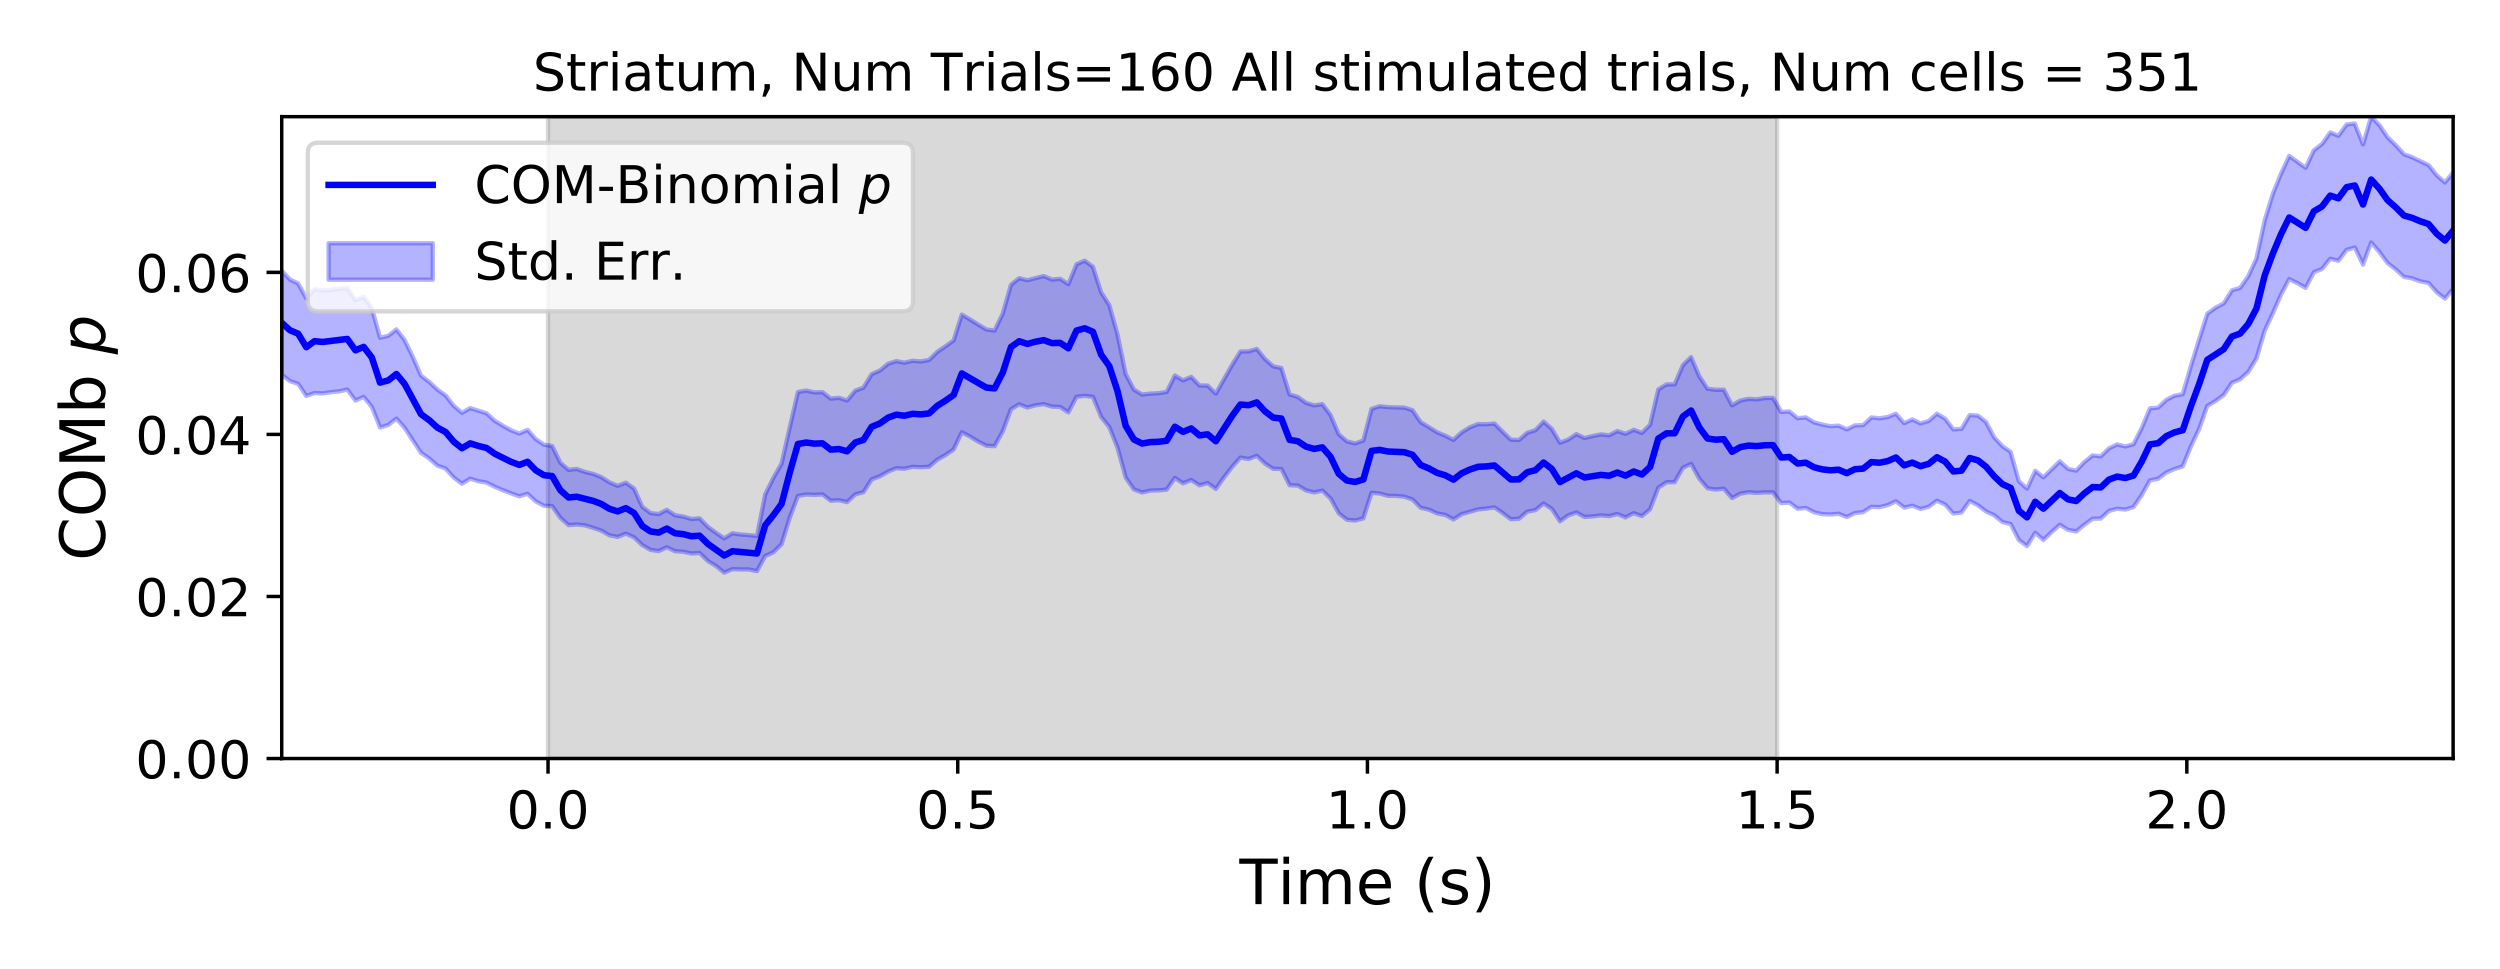 <?xml version="1.0" encoding="utf-8" standalone="no"?>
<!DOCTYPE svg PUBLIC "-//W3C//DTD SVG 1.1//EN"
  "http://www.w3.org/Graphics/SVG/1.1/DTD/svg11.dtd">
<!-- Created with matplotlib (https://matplotlib.org/) -->
<svg height="223.2pt" version="1.1" viewBox="0 0 576 223.2" width="576pt" xmlns="http://www.w3.org/2000/svg" xmlns:xlink="http://www.w3.org/1999/xlink">
 <defs>
  <style type="text/css">
*{stroke-linecap:butt;stroke-linejoin:round;}
  </style>
 </defs>
 <g id="figure_1">
  <g id="patch_1">
   <path d="M 0 223.2 
L 576 223.2 
L 576 0 
L 0 0 
z
" style="fill:#ffffff;"/>
  </g>
  <g id="axes_1">
   <g id="patch_2">
    <path d="M 64.91 174.76 
L 565.2 174.76 
L 565.2 26.88 
L 64.91 26.88 
z
" style="fill:#ffffff;"/>
   </g>
   <g id="PolyCollection_1">
    <defs>
     <path d="M 126.266 -48.44 
L 126.266 -196.32 
L 409.449 -196.32 
L 409.449 -48.44 
L 409.449 -48.44 
L 126.266 -48.44 
z
" id="md627ba0656" style="stroke:#808080;stroke-opacity:0.3;"/>
    </defs>
    <g clip-path="url(#p32fec89792)">
     <use style="fill:#808080;fill-opacity:0.3;stroke:#808080;stroke-opacity:0.3;" x="0" xlink:href="#md627ba0656" y="223.2"/>
    </g>
   </g>
   <g id="PolyCollection_2">
    <defs>
     <path d="M 64.91 -160.804 
L 64.91 -136.876 
L 66.798 -135.41 
L 68.686 -134.754 
L 70.574 -131.976 
L 72.462 -132.65 
L 74.349 -132.561 
L 76.237 -132.846 
L 78.125 -133.033 
L 80.013 -133.449 
L 81.901 -130.918 
L 83.789 -131.762 
L 85.677 -129.441 
L 87.565 -124.701 
L 89.453 -125.285 
L 91.34 -126.753 
L 93.228 -124.618 
L 95.116 -121.737 
L 97.004 -118.875 
L 98.892 -117.573 
L 100.78 -115.912 
L 102.668 -115.24 
L 104.556 -113.163 
L 106.444 -111.748 
L 108.331 -112.928 
L 110.219 -112.333 
L 112.107 -112.005 
L 113.995 -111.063 
L 115.883 -110.234 
L 117.771 -109.528 
L 119.659 -108.855 
L 121.547 -109.434 
L 123.434 -107.671 
L 125.322 -106.669 
L 127.21 -106.587 
L 129.098 -103.923 
L 130.986 -102.215 
L 132.874 -102.358 
L 134.762 -102.163 
L 136.65 -101.59 
L 138.538 -100.944 
L 140.425 -99.859 
L 142.313 -99.489 
L 144.201 -100.243 
L 146.089 -99.397 
L 147.977 -97.614 
L 149.865 -96.51 
L 151.753 -96.227 
L 153.641 -97.107 
L 155.529 -96.198 
L 157.416 -96.086 
L 159.304 -95.672 
L 161.192 -95.79 
L 163.08 -93.961 
L 164.968 -92.799 
L 166.856 -91.265 
L 168.744 -92.07 
L 170.632 -92.004 
L 172.52 -91.996 
L 174.407 -91.617 
L 176.295 -95.099 
L 178.183 -95.937 
L 180.071 -97.813 
L 181.959 -103.916 
L 183.847 -108.938 
L 185.735 -109.266 
L 187.623 -109.185 
L 189.511 -109.274 
L 191.398 -107.839 
L 193.286 -107.943 
L 195.174 -107.519 
L 197.062 -109.298 
L 198.95 -109.807 
L 200.838 -112.747 
L 202.726 -113.461 
L 204.614 -114.556 
L 206.502 -115.321 
L 208.389 -115.206 
L 210.277 -115.643 
L 212.165 -115.542 
L 214.053 -115.646 
L 215.941 -117.277 
L 217.829 -118.355 
L 219.717 -119.65 
L 221.605 -123.608 
L 223.492 -122.615 
L 225.38 -121.464 
L 227.268 -120.51 
L 229.156 -120.393 
L 231.044 -123.827 
L 232.932 -128.912 
L 234.82 -130.045 
L 236.708 -129.306 
L 238.596 -129.825 
L 240.483 -130.078 
L 242.371 -129.512 
L 244.259 -129.443 
L 246.147 -128.191 
L 248.035 -131.766 
L 249.923 -131.994 
L 251.811 -131.767 
L 253.699 -127.143 
L 255.587 -124.79 
L 257.474 -120.048 
L 259.362 -113.167 
L 261.25 -110.429 
L 263.138 -109.736 
L 265.026 -110.167 
L 266.914 -110.224 
L 268.802 -110.396 
L 270.69 -113.088 
L 272.578 -111.843 
L 274.465 -112.612 
L 276.353 -111.378 
L 278.241 -111.905 
L 280.129 -110.558 
L 282.017 -113.206 
L 283.905 -115.649 
L 285.793 -117.781 
L 287.681 -117.447 
L 289.569 -118.178 
L 291.456 -116.389 
L 293.344 -115.185 
L 295.232 -115.137 
L 297.12 -111.405 
L 299.008 -111.331 
L 300.896 -110.227 
L 302.784 -109.741 
L 304.672 -110.165 
L 306.56 -108.34 
L 308.447 -104.944 
L 310.335 -103.443 
L 312.223 -103.276 
L 314.111 -103.768 
L 315.999 -109.654 
L 317.887 -109.494 
L 319.775 -108.963 
L 321.663 -108.937 
L 323.55 -108.754 
L 325.438 -108.144 
L 327.326 -106.209 
L 329.214 -105.781 
L 331.102 -104.915 
L 332.99 -104.568 
L 334.878 -103.524 
L 336.766 -104.745 
L 338.654 -105.282 
L 340.541 -105.827 
L 342.429 -106.02 
L 344.317 -106.296 
L 346.205 -105.004 
L 348.093 -103.563 
L 349.981 -103.686 
L 351.869 -105.3 
L 353.757 -105.668 
L 355.645 -107.19 
L 357.532 -105.952 
L 359.42 -103.078 
L 361.308 -104.449 
L 363.196 -105.126 
L 365.084 -104.091 
L 366.972 -104.221 
L 368.86 -104.455 
L 370.748 -104.286 
L 372.636 -104.775 
L 374.523 -103.984 
L 376.411 -104.966 
L 378.299 -104.297 
L 380.187 -105.874 
L 382.075 -110.836 
L 383.963 -112.086 
L 385.851 -112.115 
L 387.739 -115.43 
L 389.627 -116.308 
L 391.514 -112.93 
L 393.402 -110.705 
L 395.29 -110.415 
L 397.178 -110.6 
L 399.066 -108.43 
L 400.954 -109.453 
L 402.842 -109.785 
L 404.73 -109.642 
L 406.618 -109.756 
L 408.505 -109.755 
L 410.393 -107.279 
L 412.281 -107.413 
L 414.169 -105.975 
L 416.057 -106.175 
L 417.945 -105.187 
L 419.833 -104.743 
L 421.721 -104.662 
L 423.608 -104.84 
L 425.496 -104.082 
L 427.384 -104.999 
L 429.272 -105.205 
L 431.16 -106.437 
L 433.048 -106.351 
L 434.936 -106.822 
L 436.824 -107.705 
L 438.712 -106.255 
L 440.599 -106.676 
L 442.487 -105.932 
L 444.375 -106.44 
L 446.263 -107.829 
L 448.151 -106.954 
L 450.039 -104.878 
L 451.927 -105.11 
L 453.815 -107.775 
L 455.703 -106.812 
L 457.59 -105.359 
L 459.478 -104.469 
L 461.366 -102.917 
L 463.254 -102.47 
L 465.142 -98.767 
L 467.03 -97.38 
L 468.918 -100.449 
L 470.806 -98.79 
L 472.694 -100.606 
L 474.581 -102.295 
L 476.469 -101.117 
L 478.357 -100.762 
L 480.245 -102.303 
L 482.133 -103.688 
L 484.021 -103.729 
L 485.909 -105.488 
L 487.797 -105.984 
L 489.685 -105.796 
L 491.572 -106.394 
L 493.46 -109.153 
L 495.348 -112.511 
L 497.236 -112.893 
L 499.124 -114.337 
L 501.012 -115.132 
L 502.9 -115.766 
L 504.788 -120.335 
L 506.676 -124.367 
L 508.563 -129.683 
L 510.451 -130.816 
L 512.339 -132.183 
L 514.227 -134.998 
L 516.115 -135.81 
L 518.003 -137.53 
L 519.891 -140.594 
L 521.779 -146.983 
L 523.666 -151.021 
L 525.554 -155.334 
L 527.442 -158.908 
L 529.33 -157.949 
L 531.218 -156.868 
L 533.106 -160.466 
L 534.994 -161.233 
L 536.882 -163.578 
L 538.77 -163.132 
L 540.657 -165.632 
L 542.545 -166.181 
L 544.433 -162.224 
L 546.321 -167.333 
L 548.209 -165.141 
L 550.097 -162.588 
L 551.985 -161.131 
L 553.873 -159.404 
L 555.761 -159.056 
L 557.648 -158.378 
L 559.536 -158.014 
L 561.424 -155.858 
L 563.312 -154.405 
L 565.2 -156.651 
L 565.2 -183.455 
L 565.2 -183.455 
L 563.312 -181.159 
L 561.424 -182.822 
L 559.536 -185.172 
L 557.648 -186.053 
L 555.761 -186.956 
L 553.873 -187.668 
L 551.985 -189.734 
L 550.097 -191.576 
L 548.209 -194.363 
L 546.321 -196.32 
L 544.433 -189.934 
L 542.545 -194.745 
L 540.657 -194.527 
L 538.77 -191.91 
L 536.882 -192.683 
L 534.994 -190.022 
L 533.106 -188.565 
L 531.218 -184.549 
L 529.33 -185.905 
L 527.442 -187.273 
L 525.554 -183.208 
L 523.666 -178.564 
L 521.779 -172.425 
L 519.891 -163.68 
L 518.003 -159.576 
L 516.115 -156.872 
L 514.227 -156.302 
L 512.339 -153.297 
L 510.451 -152.288 
L 508.563 -150.929 
L 506.676 -145.004 
L 504.788 -138.894 
L 502.9 -132.383 
L 501.012 -132.031 
L 499.124 -131.072 
L 497.236 -129.288 
L 495.348 -129.122 
L 493.46 -124.601 
L 491.572 -120.871 
L 489.685 -120.336 
L 487.797 -120.799 
L 485.909 -119.905 
L 484.021 -118.058 
L 482.133 -118.267 
L 480.245 -116.756 
L 478.357 -114.767 
L 476.469 -115.174 
L 474.581 -116.919 
L 472.694 -115.066 
L 470.806 -113.225 
L 468.918 -114.735 
L 467.03 -110.633 
L 465.142 -112.306 
L 463.254 -119.09 
L 461.366 -120.392 
L 459.478 -122.412 
L 457.59 -125.971 
L 455.703 -127.455 
L 453.815 -127.574 
L 451.927 -124.398 
L 450.039 -124.272 
L 448.151 -126.751 
L 446.263 -127.881 
L 444.375 -126.212 
L 442.487 -125.65 
L 440.599 -126.554 
L 438.712 -125.71 
L 436.824 -127.878 
L 434.936 -127.114 
L 433.048 -126.825 
L 431.16 -127.026 
L 429.272 -125.246 
L 427.384 -125.199 
L 425.496 -124.287 
L 423.608 -125.132 
L 421.721 -125.012 
L 419.833 -125.387 
L 417.945 -125.901 
L 416.057 -127.025 
L 414.169 -126.841 
L 412.281 -128.401 
L 410.393 -128.299 
L 408.505 -131.53 
L 406.618 -131.488 
L 404.73 -131.191 
L 402.842 -131.296 
L 400.954 -130.897 
L 399.066 -129.796 
L 397.178 -133.411 
L 395.29 -133.393 
L 393.402 -133.643 
L 391.514 -136.519 
L 389.627 -140.92 
L 387.739 -139.069 
L 385.851 -134.646 
L 383.963 -134.631 
L 382.075 -133.472 
L 380.187 -125.367 
L 378.299 -123.448 
L 376.411 -124.177 
L 374.523 -123.254 
L 372.636 -123.884 
L 370.748 -122.902 
L 368.86 -123.118 
L 366.972 -122.738 
L 365.084 -122.282 
L 363.196 -123.175 
L 361.308 -121.907 
L 359.42 -121.204 
L 357.532 -124.386 
L 355.645 -126.073 
L 353.757 -124.074 
L 351.869 -123.481 
L 349.981 -121.826 
L 348.093 -121.893 
L 346.205 -123.735 
L 344.317 -125.622 
L 342.429 -125.45 
L 340.541 -125.482 
L 338.654 -124.749 
L 336.766 -123.586 
L 334.878 -121.849 
L 332.99 -122.81 
L 331.102 -123.598 
L 329.214 -124.781 
L 327.326 -125.929 
L 325.438 -128.696 
L 323.55 -129.281 
L 321.663 -129.341 
L 319.775 -129.388 
L 317.887 -129.61 
L 315.999 -128.977 
L 314.111 -121.706 
L 312.223 -121.041 
L 310.335 -121.502 
L 308.447 -123.132 
L 306.56 -127.576 
L 304.672 -130.085 
L 302.784 -129.801 
L 300.896 -130.381 
L 299.008 -131.753 
L 297.12 -132.307 
L 295.232 -138.396 
L 293.344 -138.791 
L 291.456 -140.469 
L 289.569 -142.798 
L 287.681 -142.236 
L 285.793 -142.215 
L 283.905 -139.171 
L 282.017 -135.858 
L 280.129 -132.511 
L 278.241 -134.36 
L 276.353 -134.386 
L 274.465 -136.362 
L 272.578 -135.56 
L 270.69 -136.679 
L 268.802 -132.896 
L 266.914 -132.6 
L 265.026 -132.515 
L 263.138 -132.297 
L 261.25 -133.45 
L 259.362 -137.006 
L 257.474 -146.142 
L 255.587 -152.9 
L 253.699 -155.841 
L 251.811 -161.733 
L 249.923 -163.141 
L 248.035 -162.318 
L 246.147 -157.726 
L 244.259 -158.963 
L 242.371 -158.78 
L 240.483 -159.594 
L 238.596 -159.127 
L 236.708 -158.62 
L 234.82 -159.107 
L 232.932 -157.583 
L 231.044 -150.96 
L 229.156 -147.042 
L 227.268 -147.282 
L 225.38 -148.417 
L 223.492 -149.599 
L 221.605 -150.707 
L 219.717 -144.761 
L 217.829 -143.405 
L 215.941 -142.118 
L 214.053 -140.259 
L 212.165 -139.918 
L 210.277 -140.078 
L 208.389 -139.633 
L 206.502 -139.997 
L 204.614 -139.393 
L 202.726 -137.826 
L 200.838 -136.998 
L 198.95 -133.894 
L 197.062 -133.196 
L 195.174 -130.919 
L 193.286 -131.547 
L 191.398 -131.36 
L 189.511 -132.842 
L 187.623 -132.794 
L 185.735 -133.22 
L 183.847 -132.879 
L 181.959 -124.729 
L 180.071 -116.391 
L 178.183 -113.084 
L 176.295 -109.264 
L 174.407 -99.729 
L 172.52 -99.906 
L 170.632 -100.056 
L 168.744 -100.343 
L 166.856 -99.158 
L 164.968 -100.437 
L 163.08 -101.835 
L 161.192 -103.764 
L 159.304 -103.626 
L 157.416 -104.181 
L 155.529 -104.484 
L 153.641 -105.741 
L 151.753 -104.757 
L 149.865 -104.999 
L 147.977 -106.438 
L 146.089 -110.63 
L 144.201 -111.999 
L 142.313 -111.261 
L 140.425 -112.063 
L 138.538 -113.266 
L 136.65 -114.014 
L 134.762 -114.478 
L 132.874 -115.148 
L 130.986 -114.943 
L 129.098 -116.603 
L 127.21 -120.455 
L 125.322 -120.751 
L 123.434 -122.028 
L 121.547 -124.17 
L 119.659 -123.315 
L 117.771 -124.051 
L 115.883 -125.098 
L 113.995 -126.248 
L 112.107 -127.985 
L 110.219 -128.58 
L 108.331 -129.168 
L 106.444 -128.098 
L 104.556 -129.681 
L 102.668 -132.081 
L 100.78 -133.439 
L 98.892 -135.219 
L 97.004 -136.653 
L 95.116 -140.976 
L 93.228 -144.838 
L 91.34 -147.301 
L 89.453 -145.825 
L 87.565 -145.386 
L 85.677 -152.186 
L 83.789 -154.795 
L 81.901 -154.052 
L 80.013 -156.769 
L 78.125 -156.639 
L 76.237 -156.393 
L 74.349 -156.263 
L 72.462 -156.534 
L 70.574 -154.442 
L 68.686 -157.9 
L 66.798 -158.803 
L 64.91 -160.804 
z
" id="m3ce435a4c1" style="stroke:#0000ff;stroke-opacity:0.3;"/>
    </defs>
    <g clip-path="url(#p32fec89792)">
     <use style="fill:#0000ff;fill-opacity:0.3;stroke:#0000ff;stroke-opacity:0.3;" x="0" xlink:href="#m3ce435a4c1" y="223.2"/>
    </g>
   </g>
   <g id="matplotlib.axis_1">
    <g id="xtick_1">
     <g id="line2d_1">
      <defs>
       <path d="M 0 0 
L 0 3.5 
" id="m95aa068891" style="stroke:#000000;stroke-width:0.8;"/>
      </defs>
      <g>
       <use style="stroke:#000000;stroke-width:0.8;" x="126.266" xlink:href="#m95aa068891" y="174.76"/>
      </g>
     </g>
     <g id="text_1">
      <!-- 0.0 -->
      <defs>
       <path d="M 31.781 66.406 
Q 24.172 66.406 20.328 58.906 
Q 16.5 51.422 16.5 36.375 
Q 16.5 21.391 20.328 13.891 
Q 24.172 6.391 31.781 6.391 
Q 39.453 6.391 43.281 13.891 
Q 47.125 21.391 47.125 36.375 
Q 47.125 51.422 43.281 58.906 
Q 39.453 66.406 31.781 66.406 
z
M 31.781 74.219 
Q 44.047 74.219 50.516 64.516 
Q 56.984 54.828 56.984 36.375 
Q 56.984 17.969 50.516 8.266 
Q 44.047 -1.422 31.781 -1.422 
Q 19.531 -1.422 13.062 8.266 
Q 6.594 17.969 6.594 36.375 
Q 6.594 54.828 13.062 64.516 
Q 19.531 74.219 31.781 74.219 
z
" id="DejaVuSans-48"/>
       <path d="M 10.688 12.406 
L 21 12.406 
L 21 0 
L 10.688 0 
z
" id="DejaVuSans-46"/>
      </defs>
      <g transform="translate(116.724 190.878)scale(0.12 -0.12)">
       <use xlink:href="#DejaVuSans-48"/>
       <use x="63.623" xlink:href="#DejaVuSans-46"/>
       <use x="95.41" xlink:href="#DejaVuSans-48"/>
      </g>
     </g>
    </g>
    <g id="xtick_2">
     <g id="line2d_2">
      <g>
       <use style="stroke:#000000;stroke-width:0.8;" x="220.661" xlink:href="#m95aa068891" y="174.76"/>
      </g>
     </g>
     <g id="text_2">
      <!-- 0.5 -->
      <defs>
       <path d="M 10.797 72.906 
L 49.516 72.906 
L 49.516 64.594 
L 19.828 64.594 
L 19.828 46.734 
Q 21.969 47.469 24.109 47.828 
Q 26.266 48.188 28.422 48.188 
Q 40.625 48.188 47.75 41.5 
Q 54.891 34.812 54.891 23.391 
Q 54.891 11.625 47.562 5.094 
Q 40.234 -1.422 26.906 -1.422 
Q 22.312 -1.422 17.547 -0.641 
Q 12.797 0.141 7.719 1.703 
L 7.719 11.625 
Q 12.109 9.234 16.797 8.062 
Q 21.484 6.891 26.703 6.891 
Q 35.156 6.891 40.078 11.328 
Q 45.016 15.766 45.016 23.391 
Q 45.016 31 40.078 35.438 
Q 35.156 39.891 26.703 39.891 
Q 22.75 39.891 18.812 39.016 
Q 14.891 38.141 10.797 36.281 
z
" id="DejaVuSans-53"/>
      </defs>
      <g transform="translate(211.119 190.878)scale(0.12 -0.12)">
       <use xlink:href="#DejaVuSans-48"/>
       <use x="63.623" xlink:href="#DejaVuSans-46"/>
       <use x="95.41" xlink:href="#DejaVuSans-53"/>
      </g>
     </g>
    </g>
    <g id="xtick_3">
     <g id="line2d_3">
      <g>
       <use style="stroke:#000000;stroke-width:0.8;" x="315.055" xlink:href="#m95aa068891" y="174.76"/>
      </g>
     </g>
     <g id="text_3">
      <!-- 1.0 -->
      <defs>
       <path d="M 12.406 8.297 
L 28.516 8.297 
L 28.516 63.922 
L 10.984 60.406 
L 10.984 69.391 
L 28.422 72.906 
L 38.281 72.906 
L 38.281 8.297 
L 54.391 8.297 
L 54.391 0 
L 12.406 0 
z
" id="DejaVuSans-49"/>
      </defs>
      <g transform="translate(305.513 190.878)scale(0.12 -0.12)">
       <use xlink:href="#DejaVuSans-49"/>
       <use x="63.623" xlink:href="#DejaVuSans-46"/>
       <use x="95.41" xlink:href="#DejaVuSans-48"/>
      </g>
     </g>
    </g>
    <g id="xtick_4">
     <g id="line2d_4">
      <g>
       <use style="stroke:#000000;stroke-width:0.8;" x="409.449" xlink:href="#m95aa068891" y="174.76"/>
      </g>
     </g>
     <g id="text_4">
      <!-- 1.5 -->
      <g transform="translate(399.907 190.878)scale(0.12 -0.12)">
       <use xlink:href="#DejaVuSans-49"/>
       <use x="63.623" xlink:href="#DejaVuSans-46"/>
       <use x="95.41" xlink:href="#DejaVuSans-53"/>
      </g>
     </g>
    </g>
    <g id="xtick_5">
     <g id="line2d_5">
      <g>
       <use style="stroke:#000000;stroke-width:0.8;" x="503.844" xlink:href="#m95aa068891" y="174.76"/>
      </g>
     </g>
     <g id="text_5">
      <!-- 2.0 -->
      <defs>
       <path d="M 19.188 8.297 
L 53.609 8.297 
L 53.609 0 
L 7.328 0 
L 7.328 8.297 
Q 12.938 14.109 22.625 23.891 
Q 32.328 33.688 34.812 36.531 
Q 39.547 41.844 41.422 45.531 
Q 43.312 49.219 43.312 52.781 
Q 43.312 58.594 39.234 62.25 
Q 35.156 65.922 28.609 65.922 
Q 23.969 65.922 18.812 64.312 
Q 13.672 62.703 7.812 59.422 
L 7.812 69.391 
Q 13.766 71.781 18.938 73 
Q 24.125 74.219 28.422 74.219 
Q 39.75 74.219 46.484 68.547 
Q 53.219 62.891 53.219 53.422 
Q 53.219 48.922 51.531 44.891 
Q 49.859 40.875 45.406 35.406 
Q 44.188 33.984 37.641 27.219 
Q 31.109 20.453 19.188 8.297 
z
" id="DejaVuSans-50"/>
      </defs>
      <g transform="translate(494.302 190.878)scale(0.12 -0.12)">
       <use xlink:href="#DejaVuSans-50"/>
       <use x="63.623" xlink:href="#DejaVuSans-46"/>
       <use x="95.41" xlink:href="#DejaVuSans-48"/>
      </g>
     </g>
    </g>
    <g id="text_6">
     <!-- Time (s) -->
     <defs>
      <path d="M -0.297 72.906 
L 61.375 72.906 
L 61.375 64.594 
L 35.5 64.594 
L 35.5 0 
L 25.594 0 
L 25.594 64.594 
L -0.297 64.594 
z
" id="DejaVuSans-84"/>
      <path d="M 9.422 54.688 
L 18.406 54.688 
L 18.406 0 
L 9.422 0 
z
M 9.422 75.984 
L 18.406 75.984 
L 18.406 64.594 
L 9.422 64.594 
z
" id="DejaVuSans-105"/>
      <path d="M 52 44.188 
Q 55.375 50.25 60.062 53.125 
Q 64.75 56 71.094 56 
Q 79.641 56 84.281 50.016 
Q 88.922 44.047 88.922 33.016 
L 88.922 0 
L 79.891 0 
L 79.891 32.719 
Q 79.891 40.578 77.094 44.375 
Q 74.312 48.188 68.609 48.188 
Q 61.625 48.188 57.562 43.547 
Q 53.516 38.922 53.516 30.906 
L 53.516 0 
L 44.484 0 
L 44.484 32.719 
Q 44.484 40.625 41.703 44.406 
Q 38.922 48.188 33.109 48.188 
Q 26.219 48.188 22.156 43.531 
Q 18.109 38.875 18.109 30.906 
L 18.109 0 
L 9.078 0 
L 9.078 54.688 
L 18.109 54.688 
L 18.109 46.188 
Q 21.188 51.219 25.484 53.609 
Q 29.781 56 35.688 56 
Q 41.656 56 45.828 52.969 
Q 50 49.953 52 44.188 
z
" id="DejaVuSans-109"/>
      <path d="M 56.203 29.594 
L 56.203 25.203 
L 14.891 25.203 
Q 15.484 15.922 20.484 11.062 
Q 25.484 6.203 34.422 6.203 
Q 39.594 6.203 44.453 7.469 
Q 49.312 8.734 54.109 11.281 
L 54.109 2.781 
Q 49.266 0.734 44.188 -0.344 
Q 39.109 -1.422 33.891 -1.422 
Q 20.797 -1.422 13.156 6.188 
Q 5.516 13.812 5.516 26.812 
Q 5.516 40.234 12.766 48.109 
Q 20.016 56 32.328 56 
Q 43.359 56 49.781 48.891 
Q 56.203 41.797 56.203 29.594 
z
M 47.219 32.234 
Q 47.125 39.594 43.094 43.984 
Q 39.062 48.391 32.422 48.391 
Q 24.906 48.391 20.391 44.141 
Q 15.875 39.891 15.188 32.172 
z
" id="DejaVuSans-101"/>
      <path id="DejaVuSans-32"/>
      <path d="M 31 75.875 
Q 24.469 64.656 21.281 53.656 
Q 18.109 42.672 18.109 31.391 
Q 18.109 20.125 21.312 9.062 
Q 24.516 -2 31 -13.188 
L 23.188 -13.188 
Q 15.875 -1.703 12.234 9.375 
Q 8.594 20.453 8.594 31.391 
Q 8.594 42.281 12.203 53.312 
Q 15.828 64.359 23.188 75.875 
z
" id="DejaVuSans-40"/>
      <path d="M 44.281 53.078 
L 44.281 44.578 
Q 40.484 46.531 36.375 47.5 
Q 32.281 48.484 27.875 48.484 
Q 21.188 48.484 17.844 46.438 
Q 14.5 44.391 14.5 40.281 
Q 14.5 37.156 16.891 35.375 
Q 19.281 33.594 26.516 31.984 
L 29.594 31.297 
Q 39.156 29.25 43.188 25.516 
Q 47.219 21.781 47.219 15.094 
Q 47.219 7.469 41.188 3.016 
Q 35.156 -1.422 24.609 -1.422 
Q 20.219 -1.422 15.453 -0.562 
Q 10.688 0.297 5.422 2 
L 5.422 11.281 
Q 10.406 8.688 15.234 7.391 
Q 20.062 6.109 24.812 6.109 
Q 31.156 6.109 34.562 8.281 
Q 37.984 10.453 37.984 14.406 
Q 37.984 18.062 35.516 20.016 
Q 33.062 21.969 24.703 23.781 
L 21.578 24.516 
Q 13.234 26.266 9.516 29.906 
Q 5.812 33.547 5.812 39.891 
Q 5.812 47.609 11.281 51.797 
Q 16.75 56 26.812 56 
Q 31.781 56 36.172 55.266 
Q 40.578 54.547 44.281 53.078 
z
" id="DejaVuSans-115"/>
      <path d="M 8.016 75.875 
L 15.828 75.875 
Q 23.141 64.359 26.781 53.312 
Q 30.422 42.281 30.422 31.391 
Q 30.422 20.453 26.781 9.375 
Q 23.141 -1.703 15.828 -13.188 
L 8.016 -13.188 
Q 14.5 -2 17.703 9.062 
Q 20.906 20.125 20.906 31.391 
Q 20.906 42.672 17.703 53.656 
Q 14.5 64.656 8.016 75.875 
z
" id="DejaVuSans-41"/>
     </defs>
     <g transform="translate(285.56 208.315)scale(0.144 -0.144)">
      <use xlink:href="#DejaVuSans-84"/>
      <use x="61.037" xlink:href="#DejaVuSans-105"/>
      <use x="88.82" xlink:href="#DejaVuSans-109"/>
      <use x="186.232" xlink:href="#DejaVuSans-101"/>
      <use x="247.756" xlink:href="#DejaVuSans-32"/>
      <use x="279.543" xlink:href="#DejaVuSans-40"/>
      <use x="318.557" xlink:href="#DejaVuSans-115"/>
      <use x="370.656" xlink:href="#DejaVuSans-41"/>
     </g>
    </g>
   </g>
   <g id="matplotlib.axis_2">
    <g id="ytick_1">
     <g id="line2d_6">
      <defs>
       <path d="M 0 0 
L -3.5 0 
" id="m53a3105399" style="stroke:#000000;stroke-width:0.8;"/>
      </defs>
      <g>
       <use style="stroke:#000000;stroke-width:0.8;" x="64.91" xlink:href="#m53a3105399" y="174.76"/>
      </g>
     </g>
     <g id="text_7">
      <!-- 0.00 -->
      <g transform="translate(31.191 179.319)scale(0.12 -0.12)">
       <use xlink:href="#DejaVuSans-48"/>
       <use x="63.623" xlink:href="#DejaVuSans-46"/>
       <use x="95.41" xlink:href="#DejaVuSans-48"/>
       <use x="159.033" xlink:href="#DejaVuSans-48"/>
      </g>
     </g>
    </g>
    <g id="ytick_2">
     <g id="line2d_7">
      <g>
       <use style="stroke:#000000;stroke-width:0.8;" x="64.91" xlink:href="#m53a3105399" y="137.424"/>
      </g>
     </g>
     <g id="text_8">
      <!-- 0.02 -->
      <g transform="translate(31.191 141.983)scale(0.12 -0.12)">
       <use xlink:href="#DejaVuSans-48"/>
       <use x="63.623" xlink:href="#DejaVuSans-46"/>
       <use x="95.41" xlink:href="#DejaVuSans-48"/>
       <use x="159.033" xlink:href="#DejaVuSans-50"/>
      </g>
     </g>
    </g>
    <g id="ytick_3">
     <g id="line2d_8">
      <g>
       <use style="stroke:#000000;stroke-width:0.8;" x="64.91" xlink:href="#m53a3105399" y="100.089"/>
      </g>
     </g>
     <g id="text_9">
      <!-- 0.04 -->
      <defs>
       <path d="M 37.797 64.312 
L 12.891 25.391 
L 37.797 25.391 
z
M 35.203 72.906 
L 47.609 72.906 
L 47.609 25.391 
L 58.016 25.391 
L 58.016 17.188 
L 47.609 17.188 
L 47.609 0 
L 37.797 0 
L 37.797 17.188 
L 4.891 17.188 
L 4.891 26.703 
z
" id="DejaVuSans-52"/>
      </defs>
      <g transform="translate(31.191 104.648)scale(0.12 -0.12)">
       <use xlink:href="#DejaVuSans-48"/>
       <use x="63.623" xlink:href="#DejaVuSans-46"/>
       <use x="95.41" xlink:href="#DejaVuSans-48"/>
       <use x="159.033" xlink:href="#DejaVuSans-52"/>
      </g>
     </g>
    </g>
    <g id="ytick_4">
     <g id="line2d_9">
      <g>
       <use style="stroke:#000000;stroke-width:0.8;" x="64.91" xlink:href="#m53a3105399" y="62.753"/>
      </g>
     </g>
     <g id="text_10">
      <!-- 0.06 -->
      <defs>
       <path d="M 33.016 40.375 
Q 26.375 40.375 22.484 35.828 
Q 18.609 31.297 18.609 23.391 
Q 18.609 15.531 22.484 10.953 
Q 26.375 6.391 33.016 6.391 
Q 39.656 6.391 43.531 10.953 
Q 47.406 15.531 47.406 23.391 
Q 47.406 31.297 43.531 35.828 
Q 39.656 40.375 33.016 40.375 
z
M 52.594 71.297 
L 52.594 62.312 
Q 48.875 64.062 45.094 64.984 
Q 41.312 65.922 37.594 65.922 
Q 27.828 65.922 22.672 59.328 
Q 17.531 52.734 16.797 39.406 
Q 19.672 43.656 24.016 45.922 
Q 28.375 48.188 33.594 48.188 
Q 44.578 48.188 50.953 41.516 
Q 57.328 34.859 57.328 23.391 
Q 57.328 12.156 50.688 5.359 
Q 44.047 -1.422 33.016 -1.422 
Q 20.359 -1.422 13.672 8.266 
Q 6.984 17.969 6.984 36.375 
Q 6.984 53.656 15.188 63.938 
Q 23.391 74.219 37.203 74.219 
Q 40.922 74.219 44.703 73.484 
Q 48.484 72.75 52.594 71.297 
z
" id="DejaVuSans-54"/>
      </defs>
      <g transform="translate(31.191 67.312)scale(0.12 -0.12)">
       <use xlink:href="#DejaVuSans-48"/>
       <use x="63.623" xlink:href="#DejaVuSans-46"/>
       <use x="95.41" xlink:href="#DejaVuSans-48"/>
       <use x="159.033" xlink:href="#DejaVuSans-54"/>
      </g>
     </g>
    </g>
    <g id="text_11">
     <!-- COMb $p$ -->
     <defs>
      <path d="M 64.406 67.281 
L 64.406 56.891 
Q 59.422 61.531 53.781 63.812 
Q 48.141 66.109 41.797 66.109 
Q 29.297 66.109 22.656 58.469 
Q 16.016 50.828 16.016 36.375 
Q 16.016 21.969 22.656 14.328 
Q 29.297 6.688 41.797 6.688 
Q 48.141 6.688 53.781 8.984 
Q 59.422 11.281 64.406 15.922 
L 64.406 5.609 
Q 59.234 2.094 53.438 0.328 
Q 47.656 -1.422 41.219 -1.422 
Q 24.656 -1.422 15.125 8.703 
Q 5.609 18.844 5.609 36.375 
Q 5.609 53.953 15.125 64.078 
Q 24.656 74.219 41.219 74.219 
Q 47.75 74.219 53.531 72.484 
Q 59.328 70.75 64.406 67.281 
z
" id="DejaVuSans-67"/>
      <path d="M 39.406 66.219 
Q 28.656 66.219 22.328 58.203 
Q 16.016 50.203 16.016 36.375 
Q 16.016 22.609 22.328 14.594 
Q 28.656 6.594 39.406 6.594 
Q 50.141 6.594 56.422 14.594 
Q 62.703 22.609 62.703 36.375 
Q 62.703 50.203 56.422 58.203 
Q 50.141 66.219 39.406 66.219 
z
M 39.406 74.219 
Q 54.734 74.219 63.906 63.938 
Q 73.094 53.656 73.094 36.375 
Q 73.094 19.141 63.906 8.859 
Q 54.734 -1.422 39.406 -1.422 
Q 24.031 -1.422 14.812 8.828 
Q 5.609 19.094 5.609 36.375 
Q 5.609 53.656 14.812 63.938 
Q 24.031 74.219 39.406 74.219 
z
" id="DejaVuSans-79"/>
      <path d="M 9.812 72.906 
L 24.516 72.906 
L 43.109 23.297 
L 61.812 72.906 
L 76.516 72.906 
L 76.516 0 
L 66.891 0 
L 66.891 64.016 
L 48.094 14.016 
L 38.188 14.016 
L 19.391 64.016 
L 19.391 0 
L 9.812 0 
z
" id="DejaVuSans-77"/>
      <path d="M 48.688 27.297 
Q 48.688 37.203 44.609 42.844 
Q 40.531 48.484 33.406 48.484 
Q 26.266 48.484 22.188 42.844 
Q 18.109 37.203 18.109 27.297 
Q 18.109 17.391 22.188 11.75 
Q 26.266 6.109 33.406 6.109 
Q 40.531 6.109 44.609 11.75 
Q 48.688 17.391 48.688 27.297 
z
M 18.109 46.391 
Q 20.953 51.266 25.266 53.625 
Q 29.594 56 35.594 56 
Q 45.562 56 51.781 48.094 
Q 58.016 40.188 58.016 27.297 
Q 58.016 14.406 51.781 6.484 
Q 45.562 -1.422 35.594 -1.422 
Q 29.594 -1.422 25.266 0.953 
Q 20.953 3.328 18.109 8.203 
L 18.109 0 
L 9.078 0 
L 9.078 75.984 
L 18.109 75.984 
z
" id="DejaVuSans-98"/>
      <path d="M 49.609 33.688 
Q 49.609 40.875 46.484 44.672 
Q 43.359 48.484 37.5 48.484 
Q 33.5 48.484 29.859 46.438 
Q 26.219 44.391 23.391 40.484 
Q 20.609 36.625 18.938 31.156 
Q 17.281 25.688 17.281 20.312 
Q 17.281 13.484 20.406 9.797 
Q 23.531 6.109 29.297 6.109 
Q 33.547 6.109 37.188 8.109 
Q 40.828 10.109 43.406 13.922 
Q 46.188 17.922 47.891 23.344 
Q 49.609 28.766 49.609 33.688 
z
M 21.781 46.391 
Q 25.391 51.125 30.297 53.562 
Q 35.203 56 41.219 56 
Q 49.609 56 54.25 50.5 
Q 58.891 45.016 58.891 35.109 
Q 58.891 27 56 19.656 
Q 53.125 12.312 47.703 6.5 
Q 44.094 2.641 39.547 0.609 
Q 35.016 -1.422 29.984 -1.422 
Q 24.172 -1.422 20.219 1 
Q 16.266 3.422 14.312 8.203 
L 8.688 -20.797 
L -0.297 -20.797 
L 14.406 54.688 
L 23.391 54.688 
z
" id="DejaVuSans-Oblique-112"/>
     </defs>
     <g transform="translate(24.167 129.188)rotate(-90)scale(0.144 -0.144)">
      <use transform="translate(0 0.016)" xlink:href="#DejaVuSans-67"/>
      <use transform="translate(69.824 0.016)" xlink:href="#DejaVuSans-79"/>
      <use transform="translate(148.535 0.016)" xlink:href="#DejaVuSans-77"/>
      <use transform="translate(234.814 0.016)" xlink:href="#DejaVuSans-98"/>
      <use transform="translate(298.291 0.016)" xlink:href="#DejaVuSans-32"/>
      <use transform="translate(330.078 0.016)" xlink:href="#DejaVuSans-Oblique-112"/>
     </g>
    </g>
   </g>
   <g id="line2d_10">
    <path clip-path="url(#p32fec89792)" d="M 64.91 74.36 
L 66.798 76.094 
L 68.686 76.873 
L 70.574 79.991 
L 72.462 78.608 
L 74.349 78.788 
L 80.013 78.091 
L 81.901 80.715 
L 83.789 79.922 
L 85.677 82.386 
L 87.565 88.157 
L 89.453 87.645 
L 91.34 86.173 
L 93.228 88.472 
L 97.004 95.436 
L 98.892 96.804 
L 100.78 98.525 
L 102.668 99.54 
L 104.556 101.778 
L 106.444 103.277 
L 108.331 102.152 
L 110.219 102.743 
L 112.107 103.205 
L 113.995 104.544 
L 117.771 106.41 
L 119.659 107.115 
L 121.547 106.398 
L 123.434 108.351 
L 125.322 109.49 
L 127.21 109.679 
L 129.098 112.937 
L 130.986 114.621 
L 132.874 114.447 
L 136.65 115.398 
L 138.538 116.095 
L 140.425 117.239 
L 142.313 117.825 
L 144.201 117.079 
L 146.089 118.186 
L 147.977 121.174 
L 149.865 122.446 
L 151.753 122.708 
L 153.641 121.776 
L 155.529 122.859 
L 157.416 123.067 
L 159.304 123.551 
L 161.192 123.423 
L 163.08 125.302 
L 166.856 127.988 
L 168.744 126.994 
L 174.407 127.527 
L 176.295 121.018 
L 178.183 118.689 
L 180.071 116.098 
L 181.959 108.878 
L 183.847 102.292 
L 185.735 101.957 
L 187.623 102.21 
L 189.511 102.142 
L 191.398 103.6 
L 193.286 103.455 
L 195.174 103.981 
L 197.062 101.953 
L 198.95 101.349 
L 200.838 98.327 
L 202.726 97.556 
L 204.614 96.225 
L 206.502 95.541 
L 208.389 95.781 
L 210.277 95.34 
L 212.165 95.47 
L 214.053 95.248 
L 215.941 93.503 
L 217.829 92.32 
L 219.717 90.995 
L 221.605 86.043 
L 227.268 89.304 
L 229.156 89.482 
L 231.044 85.806 
L 232.932 79.952 
L 234.82 78.624 
L 236.708 79.237 
L 238.596 78.724 
L 240.483 78.364 
L 242.371 79.054 
L 244.259 78.997 
L 246.147 80.242 
L 248.035 76.158 
L 249.923 75.632 
L 251.811 76.45 
L 253.699 81.708 
L 255.587 84.355 
L 257.474 90.105 
L 259.362 98.114 
L 261.25 101.261 
L 263.138 102.184 
L 265.026 101.859 
L 266.914 101.788 
L 268.802 101.554 
L 270.69 98.317 
L 272.578 99.498 
L 274.465 98.713 
L 276.353 100.318 
L 278.241 100.068 
L 280.129 101.665 
L 283.905 95.79 
L 285.793 93.202 
L 287.681 93.358 
L 289.569 92.712 
L 291.456 94.771 
L 293.344 96.212 
L 295.232 96.433 
L 297.12 101.344 
L 299.008 101.658 
L 300.896 102.896 
L 302.784 103.429 
L 304.672 103.075 
L 306.56 105.242 
L 308.447 109.162 
L 310.335 110.727 
L 312.223 111.041 
L 314.111 110.463 
L 315.999 103.884 
L 317.887 103.648 
L 319.775 104.025 
L 323.55 104.182 
L 325.438 104.78 
L 327.326 107.131 
L 329.214 107.919 
L 331.102 108.944 
L 332.99 109.511 
L 334.878 110.514 
L 336.766 109.034 
L 338.654 108.185 
L 340.541 107.545 
L 342.429 107.465 
L 344.317 107.241 
L 348.093 110.472 
L 349.981 110.444 
L 351.869 108.809 
L 353.757 108.329 
L 355.645 106.568 
L 357.532 108.031 
L 359.42 111.059 
L 363.196 109.049 
L 365.084 110.014 
L 368.86 109.414 
L 370.748 109.606 
L 372.636 108.87 
L 374.523 109.581 
L 376.411 108.629 
L 378.299 109.328 
L 380.187 107.58 
L 382.075 101.046 
L 383.963 99.842 
L 385.851 99.82 
L 387.739 95.951 
L 389.627 94.586 
L 391.514 98.476 
L 393.402 101.026 
L 395.29 101.296 
L 397.178 101.194 
L 399.066 104.087 
L 400.954 103.025 
L 402.842 102.66 
L 404.73 102.783 
L 406.618 102.578 
L 408.505 102.557 
L 410.393 105.411 
L 412.281 105.293 
L 414.169 106.792 
L 416.057 106.6 
L 417.945 107.656 
L 419.833 108.135 
L 421.721 108.363 
L 423.608 108.214 
L 425.496 109.015 
L 427.384 108.101 
L 429.272 107.974 
L 431.16 106.469 
L 433.048 106.612 
L 434.936 106.232 
L 436.824 105.409 
L 438.712 107.217 
L 440.599 106.585 
L 442.487 107.409 
L 444.375 106.874 
L 446.263 105.345 
L 448.151 106.348 
L 450.039 108.625 
L 451.927 108.446 
L 453.815 105.526 
L 455.703 106.066 
L 457.59 107.535 
L 459.478 109.759 
L 461.366 111.546 
L 463.254 112.42 
L 465.142 117.664 
L 467.03 119.193 
L 468.918 115.608 
L 470.806 117.193 
L 474.581 113.593 
L 476.469 115.055 
L 478.357 115.435 
L 480.245 113.67 
L 482.133 112.222 
L 484.021 112.306 
L 485.909 110.503 
L 487.797 109.809 
L 489.685 110.134 
L 491.572 109.568 
L 493.46 106.323 
L 495.348 102.383 
L 497.236 102.11 
L 499.124 100.495 
L 501.012 99.619 
L 502.9 99.125 
L 504.788 93.585 
L 506.676 88.515 
L 508.563 82.894 
L 512.339 80.46 
L 514.227 77.55 
L 516.115 76.859 
L 518.003 74.647 
L 519.891 71.063 
L 521.779 63.496 
L 523.666 58.407 
L 525.554 53.929 
L 527.442 50.11 
L 531.218 52.492 
L 533.106 48.685 
L 534.994 47.573 
L 536.882 45.069 
L 538.77 45.679 
L 540.657 43.121 
L 542.545 42.737 
L 544.433 47.121 
L 546.321 41.373 
L 548.209 43.448 
L 550.097 46.118 
L 551.985 47.768 
L 553.873 49.664 
L 555.761 50.194 
L 557.648 50.985 
L 559.536 51.607 
L 561.424 53.86 
L 563.312 55.418 
L 565.2 53.147 
L 565.2 53.147 
" style="fill:none;stroke:#0000ff;stroke-linecap:square;stroke-width:1.5;"/>
   </g>
   <g id="patch_3">
    <path d="M 64.91 174.76 
L 64.91 26.88 
" style="fill:none;stroke:#000000;stroke-linecap:square;stroke-linejoin:miter;stroke-width:0.8;"/>
   </g>
   <g id="patch_4">
    <path d="M 565.2 174.76 
L 565.2 26.88 
" style="fill:none;stroke:#000000;stroke-linecap:square;stroke-linejoin:miter;stroke-width:0.8;"/>
   </g>
   <g id="patch_5">
    <path d="M 64.91 174.76 
L 565.2 174.76 
" style="fill:none;stroke:#000000;stroke-linecap:square;stroke-linejoin:miter;stroke-width:0.8;"/>
   </g>
   <g id="patch_6">
    <path d="M 64.91 26.88 
L 565.2 26.88 
" style="fill:none;stroke:#000000;stroke-linecap:square;stroke-linejoin:miter;stroke-width:0.8;"/>
   </g>
   <g id="text_12">
    <!-- Striatum, Num Trials=160 All stimulated trials, Num cells = 351 -->
    <defs>
     <path d="M 53.516 70.516 
L 53.516 60.891 
Q 47.906 63.578 42.922 64.891 
Q 37.938 66.219 33.297 66.219 
Q 25.25 66.219 20.875 63.094 
Q 16.5 59.969 16.5 54.203 
Q 16.5 49.359 19.406 46.891 
Q 22.312 44.438 30.422 42.922 
L 36.375 41.703 
Q 47.406 39.594 52.656 34.297 
Q 57.906 29 57.906 20.125 
Q 57.906 9.516 50.797 4.047 
Q 43.703 -1.422 29.984 -1.422 
Q 24.812 -1.422 18.969 -0.25 
Q 13.141 0.922 6.891 3.219 
L 6.891 13.375 
Q 12.891 10.016 18.656 8.297 
Q 24.422 6.594 29.984 6.594 
Q 38.422 6.594 43.016 9.906 
Q 47.609 13.234 47.609 19.391 
Q 47.609 24.75 44.312 27.781 
Q 41.016 30.812 33.5 32.328 
L 27.484 33.5 
Q 16.453 35.688 11.516 40.375 
Q 6.594 45.062 6.594 53.422 
Q 6.594 63.094 13.406 68.656 
Q 20.219 74.219 32.172 74.219 
Q 37.312 74.219 42.625 73.281 
Q 47.953 72.359 53.516 70.516 
z
" id="DejaVuSans-83"/>
     <path d="M 18.312 70.219 
L 18.312 54.688 
L 36.812 54.688 
L 36.812 47.703 
L 18.312 47.703 
L 18.312 18.016 
Q 18.312 11.328 20.141 9.422 
Q 21.969 7.516 27.594 7.516 
L 36.812 7.516 
L 36.812 0 
L 27.594 0 
Q 17.188 0 13.234 3.875 
Q 9.281 7.766 9.281 18.016 
L 9.281 47.703 
L 2.688 47.703 
L 2.688 54.688 
L 9.281 54.688 
L 9.281 70.219 
z
" id="DejaVuSans-116"/>
     <path d="M 41.109 46.297 
Q 39.594 47.172 37.812 47.578 
Q 36.031 48 33.891 48 
Q 26.266 48 22.188 43.047 
Q 18.109 38.094 18.109 28.812 
L 18.109 0 
L 9.078 0 
L 9.078 54.688 
L 18.109 54.688 
L 18.109 46.188 
Q 20.953 51.172 25.484 53.578 
Q 30.031 56 36.531 56 
Q 37.453 56 38.578 55.875 
Q 39.703 55.766 41.062 55.516 
z
" id="DejaVuSans-114"/>
     <path d="M 34.281 27.484 
Q 23.391 27.484 19.188 25 
Q 14.984 22.516 14.984 16.5 
Q 14.984 11.719 18.141 8.906 
Q 21.297 6.109 26.703 6.109 
Q 34.188 6.109 38.703 11.406 
Q 43.219 16.703 43.219 25.484 
L 43.219 27.484 
z
M 52.203 31.203 
L 52.203 0 
L 43.219 0 
L 43.219 8.297 
Q 40.141 3.328 35.547 0.953 
Q 30.953 -1.422 24.312 -1.422 
Q 15.922 -1.422 10.953 3.297 
Q 6 8.016 6 15.922 
Q 6 25.141 12.172 29.828 
Q 18.359 34.516 30.609 34.516 
L 43.219 34.516 
L 43.219 35.406 
Q 43.219 41.609 39.141 45 
Q 35.062 48.391 27.688 48.391 
Q 23 48.391 18.547 47.266 
Q 14.109 46.141 10.016 43.891 
L 10.016 52.203 
Q 14.938 54.109 19.578 55.047 
Q 24.219 56 28.609 56 
Q 40.484 56 46.344 49.844 
Q 52.203 43.703 52.203 31.203 
z
" id="DejaVuSans-97"/>
     <path d="M 8.5 21.578 
L 8.5 54.688 
L 17.484 54.688 
L 17.484 21.922 
Q 17.484 14.156 20.5 10.266 
Q 23.531 6.391 29.594 6.391 
Q 36.859 6.391 41.078 11.031 
Q 45.312 15.672 45.312 23.688 
L 45.312 54.688 
L 54.297 54.688 
L 54.297 0 
L 45.312 0 
L 45.312 8.406 
Q 42.047 3.422 37.719 1 
Q 33.406 -1.422 27.688 -1.422 
Q 18.266 -1.422 13.375 4.438 
Q 8.5 10.297 8.5 21.578 
z
M 31.109 56 
z
" id="DejaVuSans-117"/>
     <path d="M 11.719 12.406 
L 22.016 12.406 
L 22.016 4 
L 14.016 -11.625 
L 7.719 -11.625 
L 11.719 4 
z
" id="DejaVuSans-44"/>
     <path d="M 9.812 72.906 
L 23.094 72.906 
L 55.422 11.922 
L 55.422 72.906 
L 64.984 72.906 
L 64.984 0 
L 51.703 0 
L 19.391 60.984 
L 19.391 0 
L 9.812 0 
z
" id="DejaVuSans-78"/>
     <path d="M 9.422 75.984 
L 18.406 75.984 
L 18.406 0 
L 9.422 0 
z
" id="DejaVuSans-108"/>
     <path d="M 10.594 45.406 
L 73.188 45.406 
L 73.188 37.203 
L 10.594 37.203 
z
M 10.594 25.484 
L 73.188 25.484 
L 73.188 17.188 
L 10.594 17.188 
z
" id="DejaVuSans-61"/>
     <path d="M 34.188 63.188 
L 20.797 26.906 
L 47.609 26.906 
z
M 28.609 72.906 
L 39.797 72.906 
L 67.578 0 
L 57.328 0 
L 50.688 18.703 
L 17.828 18.703 
L 11.188 0 
L 0.781 0 
z
" id="DejaVuSans-65"/>
     <path d="M 45.406 46.391 
L 45.406 75.984 
L 54.391 75.984 
L 54.391 0 
L 45.406 0 
L 45.406 8.203 
Q 42.578 3.328 38.25 0.953 
Q 33.938 -1.422 27.875 -1.422 
Q 17.969 -1.422 11.734 6.484 
Q 5.516 14.406 5.516 27.297 
Q 5.516 40.188 11.734 48.094 
Q 17.969 56 27.875 56 
Q 33.938 56 38.25 53.625 
Q 42.578 51.266 45.406 46.391 
z
M 14.797 27.297 
Q 14.797 17.391 18.875 11.75 
Q 22.953 6.109 30.078 6.109 
Q 37.203 6.109 41.297 11.75 
Q 45.406 17.391 45.406 27.297 
Q 45.406 37.203 41.297 42.844 
Q 37.203 48.484 30.078 48.484 
Q 22.953 48.484 18.875 42.844 
Q 14.797 37.203 14.797 27.297 
z
" id="DejaVuSans-100"/>
     <path d="M 48.781 52.594 
L 48.781 44.188 
Q 44.969 46.297 41.141 47.344 
Q 37.312 48.391 33.406 48.391 
Q 24.656 48.391 19.812 42.844 
Q 14.984 37.312 14.984 27.297 
Q 14.984 17.281 19.812 11.734 
Q 24.656 6.203 33.406 6.203 
Q 37.312 6.203 41.141 7.25 
Q 44.969 8.297 48.781 10.406 
L 48.781 2.094 
Q 45.016 0.344 40.984 -0.531 
Q 36.969 -1.422 32.422 -1.422 
Q 20.062 -1.422 12.781 6.344 
Q 5.516 14.109 5.516 27.297 
Q 5.516 40.672 12.859 48.328 
Q 20.219 56 33.016 56 
Q 37.156 56 41.109 55.141 
Q 45.062 54.297 48.781 52.594 
z
" id="DejaVuSans-99"/>
     <path d="M 40.578 39.312 
Q 47.656 37.797 51.625 33 
Q 55.609 28.219 55.609 21.188 
Q 55.609 10.406 48.188 4.484 
Q 40.766 -1.422 27.094 -1.422 
Q 22.516 -1.422 17.656 -0.516 
Q 12.797 0.391 7.625 2.203 
L 7.625 11.719 
Q 11.719 9.328 16.594 8.109 
Q 21.484 6.891 26.812 6.891 
Q 36.078 6.891 40.938 10.547 
Q 45.797 14.203 45.797 21.188 
Q 45.797 27.641 41.281 31.266 
Q 36.766 34.906 28.719 34.906 
L 20.219 34.906 
L 20.219 43.016 
L 29.109 43.016 
Q 36.375 43.016 40.234 45.922 
Q 44.094 48.828 44.094 54.297 
Q 44.094 59.906 40.109 62.906 
Q 36.141 65.922 28.719 65.922 
Q 24.656 65.922 20.016 65.031 
Q 15.375 64.156 9.812 62.312 
L 9.812 71.094 
Q 15.438 72.656 20.344 73.438 
Q 25.25 74.219 29.594 74.219 
Q 40.828 74.219 47.359 69.109 
Q 53.906 64.016 53.906 55.328 
Q 53.906 49.266 50.438 45.094 
Q 46.969 40.922 40.578 39.312 
z
" id="DejaVuSans-51"/>
    </defs>
    <g transform="translate(122.791 20.88)scale(0.12 -0.12)">
     <use xlink:href="#DejaVuSans-83"/>
     <use x="63.477" xlink:href="#DejaVuSans-116"/>
     <use x="102.686" xlink:href="#DejaVuSans-114"/>
     <use x="143.799" xlink:href="#DejaVuSans-105"/>
     <use x="171.582" xlink:href="#DejaVuSans-97"/>
     <use x="232.861" xlink:href="#DejaVuSans-116"/>
     <use x="272.07" xlink:href="#DejaVuSans-117"/>
     <use x="335.449" xlink:href="#DejaVuSans-109"/>
     <use x="432.861" xlink:href="#DejaVuSans-44"/>
     <use x="464.648" xlink:href="#DejaVuSans-32"/>
     <use x="496.436" xlink:href="#DejaVuSans-78"/>
     <use x="571.24" xlink:href="#DejaVuSans-117"/>
     <use x="634.619" xlink:href="#DejaVuSans-109"/>
     <use x="732.031" xlink:href="#DejaVuSans-32"/>
     <use x="763.818" xlink:href="#DejaVuSans-84"/>
     <use x="824.684" xlink:href="#DejaVuSans-114"/>
     <use x="865.797" xlink:href="#DejaVuSans-105"/>
     <use x="893.58" xlink:href="#DejaVuSans-97"/>
     <use x="954.859" xlink:href="#DejaVuSans-108"/>
     <use x="982.643" xlink:href="#DejaVuSans-115"/>
     <use x="1034.742" xlink:href="#DejaVuSans-61"/>
     <use x="1118.531" xlink:href="#DejaVuSans-49"/>
     <use x="1182.154" xlink:href="#DejaVuSans-54"/>
     <use x="1245.777" xlink:href="#DejaVuSans-48"/>
     <use x="1309.4" xlink:href="#DejaVuSans-32"/>
     <use x="1341.188" xlink:href="#DejaVuSans-65"/>
     <use x="1409.596" xlink:href="#DejaVuSans-108"/>
     <use x="1437.379" xlink:href="#DejaVuSans-108"/>
     <use x="1465.162" xlink:href="#DejaVuSans-32"/>
     <use x="1496.949" xlink:href="#DejaVuSans-115"/>
     <use x="1549.049" xlink:href="#DejaVuSans-116"/>
     <use x="1588.258" xlink:href="#DejaVuSans-105"/>
     <use x="1616.041" xlink:href="#DejaVuSans-109"/>
     <use x="1713.453" xlink:href="#DejaVuSans-117"/>
     <use x="1776.832" xlink:href="#DejaVuSans-108"/>
     <use x="1804.615" xlink:href="#DejaVuSans-97"/>
     <use x="1865.895" xlink:href="#DejaVuSans-116"/>
     <use x="1905.104" xlink:href="#DejaVuSans-101"/>
     <use x="1966.627" xlink:href="#DejaVuSans-100"/>
     <use x="2030.104" xlink:href="#DejaVuSans-32"/>
     <use x="2061.891" xlink:href="#DejaVuSans-116"/>
     <use x="2101.1" xlink:href="#DejaVuSans-114"/>
     <use x="2142.213" xlink:href="#DejaVuSans-105"/>
     <use x="2169.996" xlink:href="#DejaVuSans-97"/>
     <use x="2231.275" xlink:href="#DejaVuSans-108"/>
     <use x="2259.059" xlink:href="#DejaVuSans-115"/>
     <use x="2311.158" xlink:href="#DejaVuSans-44"/>
     <use x="2342.945" xlink:href="#DejaVuSans-32"/>
     <use x="2374.732" xlink:href="#DejaVuSans-78"/>
     <use x="2449.537" xlink:href="#DejaVuSans-117"/>
     <use x="2512.916" xlink:href="#DejaVuSans-109"/>
     <use x="2610.328" xlink:href="#DejaVuSans-32"/>
     <use x="2642.115" xlink:href="#DejaVuSans-99"/>
     <use x="2697.096" xlink:href="#DejaVuSans-101"/>
     <use x="2758.619" xlink:href="#DejaVuSans-108"/>
     <use x="2786.402" xlink:href="#DejaVuSans-108"/>
     <use x="2814.186" xlink:href="#DejaVuSans-115"/>
     <use x="2866.285" xlink:href="#DejaVuSans-32"/>
     <use x="2898.072" xlink:href="#DejaVuSans-61"/>
     <use x="2981.861" xlink:href="#DejaVuSans-32"/>
     <use x="3013.648" xlink:href="#DejaVuSans-51"/>
     <use x="3077.271" xlink:href="#DejaVuSans-53"/>
     <use x="3140.895" xlink:href="#DejaVuSans-49"/>
    </g>
   </g>
   <g id="legend_1">
    <g id="patch_7">
     <path d="M 73.31 71.734 
L 207.95 71.734 
Q 210.35 71.734 210.35 69.334 
L 210.35 35.28 
Q 210.35 32.88 207.95 32.88 
L 73.31 32.88 
Q 70.91 32.88 70.91 35.28 
L 70.91 69.334 
Q 70.91 71.734 73.31 71.734 
z
" style="fill:#ffffff;opacity:0.8;stroke:#cccccc;stroke-linejoin:miter;"/>
    </g>
    <g id="line2d_11">
     <path d="M 75.71 42.6 
L 99.71 42.6 
" style="fill:none;stroke:#0000ff;stroke-linecap:square;stroke-width:1.5;"/>
    </g>
    <g id="line2d_12"/>
    <g id="text_13">
     <!-- COM-Binomial $p$ -->
     <defs>
      <path d="M 4.891 31.391 
L 31.203 31.391 
L 31.203 23.391 
L 4.891 23.391 
z
" id="DejaVuSans-45"/>
      <path d="M 19.672 34.812 
L 19.672 8.109 
L 35.5 8.109 
Q 43.453 8.109 47.281 11.406 
Q 51.125 14.703 51.125 21.484 
Q 51.125 28.328 47.281 31.562 
Q 43.453 34.812 35.5 34.812 
z
M 19.672 64.797 
L 19.672 42.828 
L 34.281 42.828 
Q 41.5 42.828 45.031 45.531 
Q 48.578 48.25 48.578 53.812 
Q 48.578 59.328 45.031 62.062 
Q 41.5 64.797 34.281 64.797 
z
M 9.812 72.906 
L 35.016 72.906 
Q 46.297 72.906 52.391 68.219 
Q 58.5 63.531 58.5 54.891 
Q 58.5 48.188 55.375 44.234 
Q 52.25 40.281 46.188 39.312 
Q 53.469 37.75 57.5 32.781 
Q 61.531 27.828 61.531 20.406 
Q 61.531 10.641 54.891 5.312 
Q 48.25 0 35.984 0 
L 9.812 0 
z
" id="DejaVuSans-66"/>
      <path d="M 54.891 33.016 
L 54.891 0 
L 45.906 0 
L 45.906 32.719 
Q 45.906 40.484 42.875 44.328 
Q 39.844 48.188 33.797 48.188 
Q 26.516 48.188 22.312 43.547 
Q 18.109 38.922 18.109 30.906 
L 18.109 0 
L 9.078 0 
L 9.078 54.688 
L 18.109 54.688 
L 18.109 46.188 
Q 21.344 51.125 25.703 53.562 
Q 30.078 56 35.797 56 
Q 45.219 56 50.047 50.172 
Q 54.891 44.344 54.891 33.016 
z
" id="DejaVuSans-110"/>
      <path d="M 30.609 48.391 
Q 23.391 48.391 19.188 42.75 
Q 14.984 37.109 14.984 27.297 
Q 14.984 17.484 19.156 11.844 
Q 23.344 6.203 30.609 6.203 
Q 37.797 6.203 41.984 11.859 
Q 46.188 17.531 46.188 27.297 
Q 46.188 37.016 41.984 42.703 
Q 37.797 48.391 30.609 48.391 
z
M 30.609 56 
Q 42.328 56 49.016 48.375 
Q 55.719 40.766 55.719 27.297 
Q 55.719 13.875 49.016 6.219 
Q 42.328 -1.422 30.609 -1.422 
Q 18.844 -1.422 12.172 6.219 
Q 5.516 13.875 5.516 27.297 
Q 5.516 40.766 12.172 48.375 
Q 18.844 56 30.609 56 
z
" id="DejaVuSans-111"/>
     </defs>
     <g transform="translate(109.31 46.8)scale(0.12 -0.12)">
      <use transform="translate(0 0.016)" xlink:href="#DejaVuSans-67"/>
      <use transform="translate(69.824 0.016)" xlink:href="#DejaVuSans-79"/>
      <use transform="translate(148.535 0.016)" xlink:href="#DejaVuSans-77"/>
      <use transform="translate(234.814 0.016)" xlink:href="#DejaVuSans-45"/>
      <use transform="translate(270.898 0.016)" xlink:href="#DejaVuSans-66"/>
      <use transform="translate(339.502 0.016)" xlink:href="#DejaVuSans-105"/>
      <use transform="translate(367.285 0.016)" xlink:href="#DejaVuSans-110"/>
      <use transform="translate(430.664 0.016)" xlink:href="#DejaVuSans-111"/>
      <use transform="translate(491.846 0.016)" xlink:href="#DejaVuSans-109"/>
      <use transform="translate(589.258 0.016)" xlink:href="#DejaVuSans-105"/>
      <use transform="translate(617.041 0.016)" xlink:href="#DejaVuSans-97"/>
      <use transform="translate(678.32 0.016)" xlink:href="#DejaVuSans-108"/>
      <use transform="translate(706.104 0.016)" xlink:href="#DejaVuSans-32"/>
      <use transform="translate(737.891 0.016)" xlink:href="#DejaVuSans-Oblique-112"/>
     </g>
    </g>
    <g id="patch_8">
     <path d="M 75.71 64.438 
L 99.71 64.438 
L 99.71 56.038 
L 75.71 56.038 
z
" style="fill:#0000ff;opacity:0.3;stroke:#0000ff;stroke-linejoin:miter;"/>
    </g>
    <g id="text_14">
     <!-- Std. Err. -->
     <defs>
      <path d="M 9.812 72.906 
L 55.906 72.906 
L 55.906 64.594 
L 19.672 64.594 
L 19.672 43.016 
L 54.391 43.016 
L 54.391 34.719 
L 19.672 34.719 
L 19.672 8.297 
L 56.781 8.297 
L 56.781 0 
L 9.812 0 
z
" id="DejaVuSans-69"/>
     </defs>
     <g transform="translate(109.31 64.438)scale(0.12 -0.12)">
      <use xlink:href="#DejaVuSans-83"/>
      <use x="63.477" xlink:href="#DejaVuSans-116"/>
      <use x="102.686" xlink:href="#DejaVuSans-100"/>
      <use x="166.162" xlink:href="#DejaVuSans-46"/>
      <use x="197.949" xlink:href="#DejaVuSans-32"/>
      <use x="229.736" xlink:href="#DejaVuSans-69"/>
      <use x="292.92" xlink:href="#DejaVuSans-114"/>
      <use x="334.018" xlink:href="#DejaVuSans-114"/>
      <use x="374.99" xlink:href="#DejaVuSans-46"/>
     </g>
    </g>
   </g>
  </g>
 </g>
 <defs>
  <clipPath id="p32fec89792">
   <rect height="147.88" width="500.29" x="64.91" y="26.88"/>
  </clipPath>
 </defs>
</svg>
